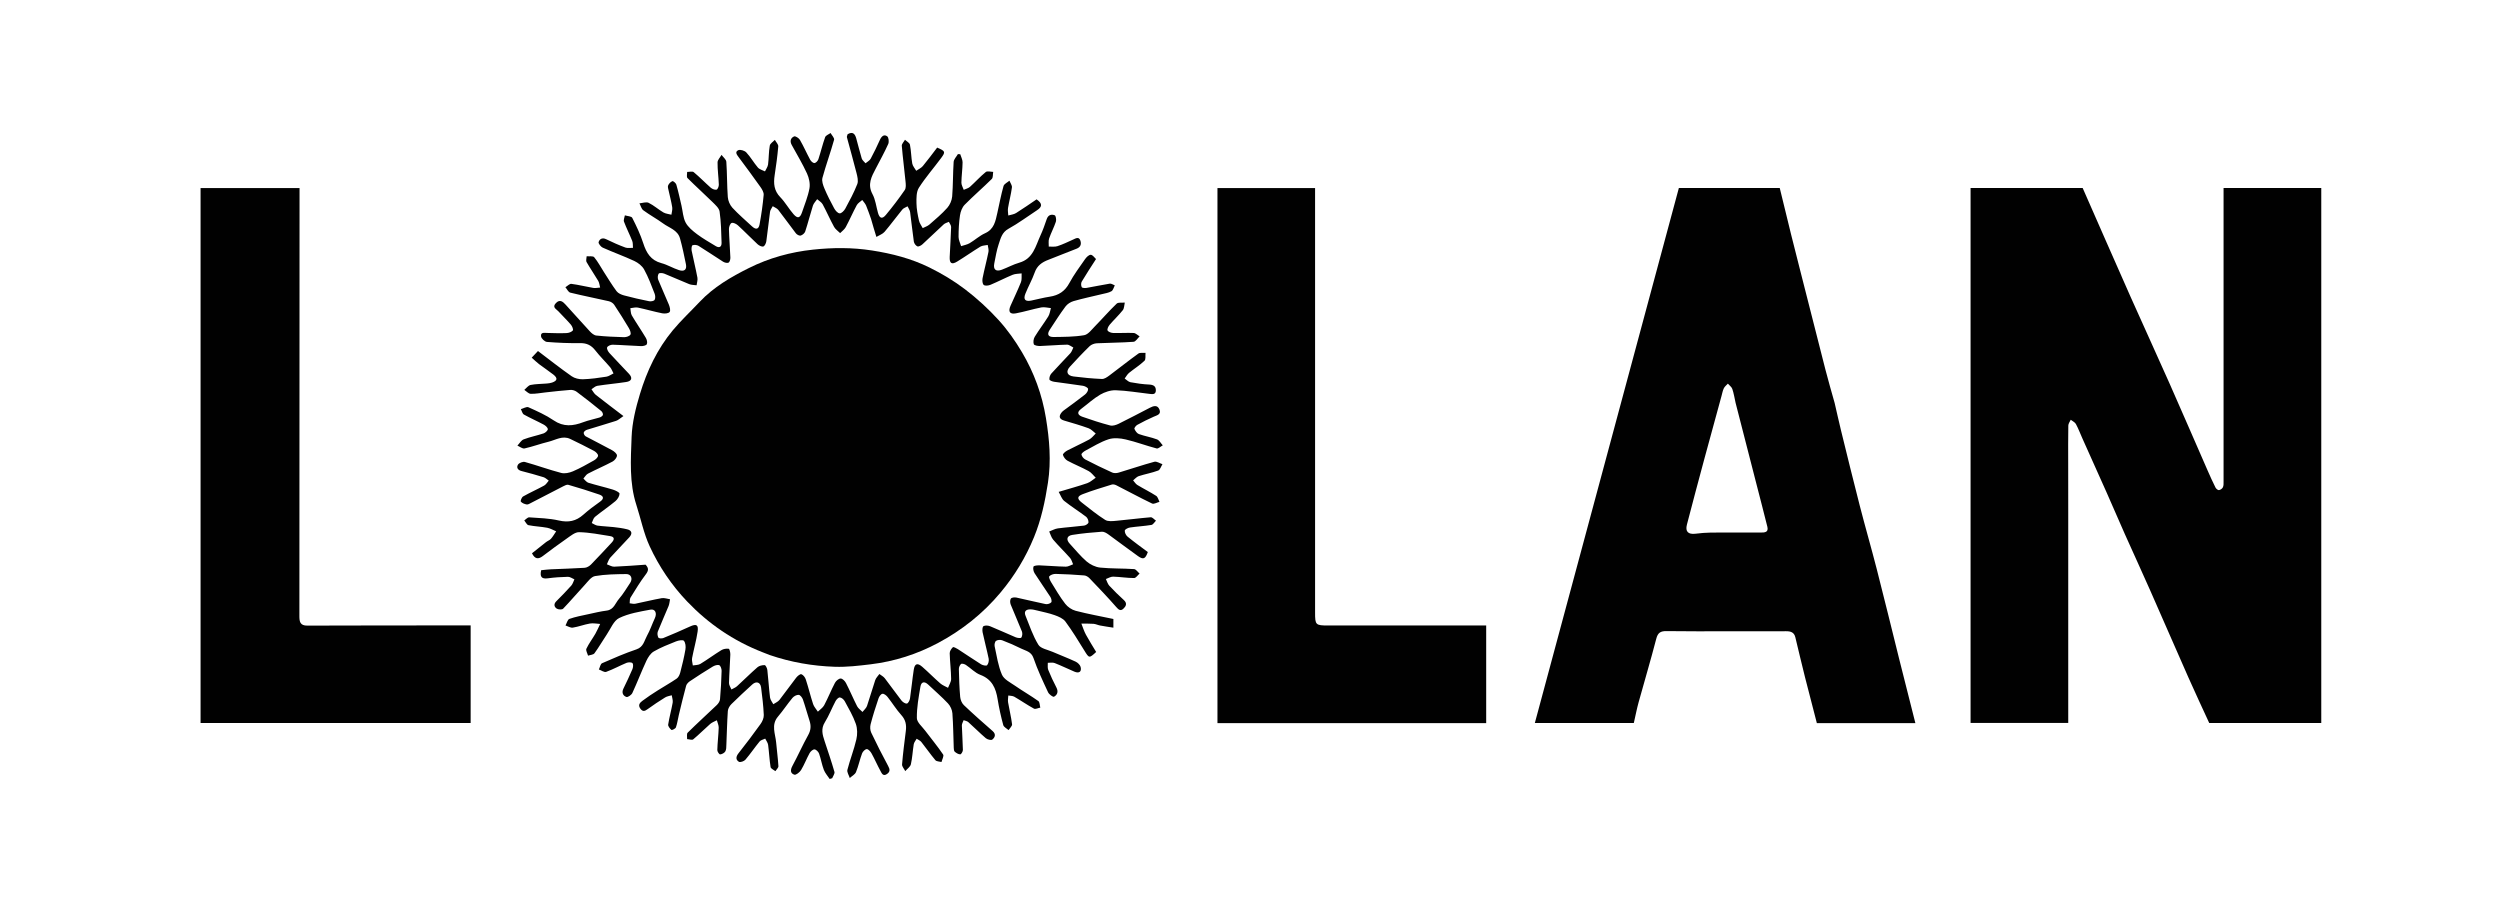 <svg xmlns="http://www.w3.org/2000/svg" viewBox="0 0 610 220">
	<style type="text/css">
		.st1{fill:#010101;}
	</style>
	<g>
		<path class="st1" d="M504.65,124.99c0,17.22,0,34.27,0,51.41c-7.84,0-15.8,0-23.83,0c0-43.45,0-86.98,0-130.53
			c9.09,0,18.19,0,27.35,0c3.88,8.81,7.74,17.67,11.67,26.51c3.16,7.1,6.41,14.15,9.56,21.26c3.11,7.02,6.15,14.07,9.23,21.1
			c0.62,1.42,1.26,2.84,1.95,4.22c0.15,0.29,0.58,0.66,0.84,0.63c0.36-0.05,0.82-0.37,0.97-0.7c0.2-0.43,0.16-0.97,0.16-1.47
			c0.01-23.06,0-46.11,0-69.17c0-0.77,0-1.55,0-2.38c7.88,0,15.85,0,23.84,0c0,43.49,0,86.97,0,130.54c-9.02,0-18.11,0-27.34,0
			c-1.65-3.6-3.39-7.29-5.04-11.02c-3.14-7.09-6.22-14.22-9.36-21.32c-2.02-4.58-4.12-9.12-6.16-13.69
			c-1.52-3.42-2.99-6.87-4.51-10.29c-1.95-4.39-3.93-8.77-5.89-13.15c-0.52-1.16-0.97-2.37-1.57-3.48c-0.24-0.44-0.83-0.7-1.26-1.04
			c-0.21,0.47-0.59,0.93-0.59,1.41c-0.06,3.05-0.03,6.11-0.03,9.17C504.65,116.94,504.65,120.88,504.65,124.99z"/>
		<path class="st1" d="M447.65,98.32c0.55,2.33,1.02,4.53,1.56,6.72c1.5,6.1,2.99,12.21,4.56,18.3c1.33,5.18,2.82,10.31,4.15,15.49
			c1.88,7.32,3.66,14.67,5.49,22c1.31,5.23,2.64,10.46,3.94,15.61c-7.92,0-15.86,0-24.04,0c-0.94-3.65-1.93-7.4-2.88-11.17
			c-0.82-3.25-1.58-6.52-2.37-9.78c-0.29-1.2-1.12-1.48-2.26-1.47c-4.67,0.03-9.34,0.01-14,0.01c-5.06,0-10.12,0.04-15.17-0.04
			c-1.47-0.02-2.13,0.4-2.51,1.9c-1.34,5.18-2.88,10.31-4.3,15.47c-0.45,1.64-0.77,3.31-1.17,5.06c-8.09,0-16.18,0-24.15,0
			c11.69-43.41,23.41-86.94,35.14-130.54c8.11,0,16.26,0,24.62,0c0.91,3.72,1.83,7.53,2.77,11.34c0.69,2.77,1.4,5.54,2.1,8.31
			c2.09,8.23,4.17,16.46,6.28,24.68C446.1,92.89,446.87,95.54,447.65,98.32z M423.48,98.28c-0.25-1.13-0.43-2.29-0.8-3.38
			c-0.17-0.5-0.71-0.86-1.08-1.29c-0.34,0.38-0.78,0.7-0.99,1.14c-0.28,0.59-0.39,1.26-0.57,1.9c-1.39,5.07-2.78,10.14-4.15,15.21
			c-1.45,5.37-2.88,10.75-4.28,16.13c-0.45,1.72,0.3,2.45,2.08,2.24c1.25-0.15,2.52-0.27,3.78-0.28c4.05-0.03,8.1,0,12.15-0.01
			c0.91,0,1.95-0.01,1.62-1.39c-0.85-3.45-1.76-6.88-2.64-10.33C426.92,111.67,425.25,105.1,423.48,98.28z"/>
		<path class="st1" d="M206.82,32.75c1.3-0.76,1.81-0.02,2.1,1c0.47,1.63,0.84,3.29,1.34,4.91c0.14,0.45,0.61,0.79,0.93,1.18
			c0.43-0.37,1.01-0.65,1.26-1.12c0.82-1.5,1.55-3.06,2.26-4.62c0.38-0.83,0.99-1.41,1.77-0.84c0.36,0.27,0.48,1.35,0.25,1.87
			c-0.92,2.05-2.02,4.03-3.06,6.03c-1.03,1.96-2.06,3.83-0.79,6.19c0.74,1.37,0.91,3.05,1.35,4.59c0.38,1.35,1.02,1.58,1.92,0.5
			c1.63-1.95,3.17-3.98,4.61-6.07c0.35-0.51,0.26-1.4,0.19-2.09c-0.28-2.9-0.67-5.79-0.91-8.7c-0.04-0.47,0.51-0.99,0.78-1.48
			c0.42,0.4,1.12,0.75,1.21,1.22c0.3,1.5,0.29,3.06,0.56,4.57c0.11,0.63,0.63,1.19,0.97,1.78c0.54-0.38,1.2-0.66,1.61-1.15
			c1.23-1.48,2.36-3.03,3.5-4.51c1.99,0.87,2.09,1.02,0.99,2.52c-1.8,2.44-3.82,4.73-5.45,7.28c-0.63,0.99-0.61,2.5-0.59,3.78
			c0.02,1.41,0.3,2.84,0.61,4.23c0.14,0.65,0.6,1.23,0.91,1.84c0.55-0.28,1.18-0.47,1.64-0.87c1.5-1.31,3.04-2.6,4.36-4.08
			c0.64-0.72,1.11-1.81,1.19-2.77c0.23-2.8,0.17-5.63,0.36-8.44c0.05-0.65,0.68-1.27,1.04-1.9c0.19,0.01,0.38,0.02,0.57,0.03
			c0.2,0.66,0.57,1.32,0.57,1.98c-0.02,1.65-0.26,3.3-0.29,4.95c-0.01,0.58,0.37,1.17,0.57,1.76c0.51-0.24,1.12-0.37,1.52-0.73
			c1.31-1.18,2.49-2.5,3.86-3.62c0.37-0.3,1.19-0.04,1.81-0.03c-0.11,0.59,0,1.4-0.36,1.74c-2.16,2.14-4.47,4.12-6.6,6.28
			c-0.62,0.63-1,1.67-1.14,2.57c-0.26,1.74-0.35,3.52-0.35,5.28c0,0.75,0.4,1.5,0.62,2.25c0.7-0.23,1.46-0.36,2.08-0.72
			c1.29-0.76,2.42-1.83,3.77-2.43c2.23-1,2.54-2.97,2.99-4.95c0.49-2.19,0.9-4.4,1.51-6.56c0.15-0.53,0.94-0.88,1.44-1.31
			c0.22,0.55,0.68,1.14,0.61,1.65c-0.22,1.68-0.67,3.33-0.95,5.01c-0.1,0.59,0.03,1.22,0.06,1.83c0.64-0.19,1.37-0.26,1.91-0.6
			c1.72-1.07,3.38-2.25,5-3.34c1.5,1.04,1.36,1.85,0.1,2.66c-2.32,1.51-4.54,3.19-6.96,4.52c-1.61,0.88-1.91,2.36-2.39,3.77
			c-0.51,1.5-0.75,3.1-1.07,4.66c-0.31,1.51,0.38,2.11,1.84,1.56c1.44-0.54,2.81-1.3,4.28-1.72c3.38-0.97,3.94-4.04,5.14-6.63
			c0.6-1.29,1.07-2.64,1.53-3.99c0.35-1.03,1.13-1.26,1.96-0.94c0.27,0.11,0.43,1.1,0.28,1.56c-0.46,1.39-1.17,2.7-1.65,4.09
			c-0.21,0.6-0.07,1.32-0.09,1.99c0.71-0.03,1.48,0.11,2.13-0.11c1.3-0.43,2.55-1.03,3.8-1.6c0.68-0.31,1.42-0.79,1.78,0.24
			c0.29,0.84,0.09,1.6-0.94,1.99c-2.3,0.86-4.56,1.83-6.86,2.7c-1.56,0.59-2.76,1.42-3.35,3.12c-0.62,1.76-1.56,3.39-2.25,5.12
			c-0.58,1.44-0.07,2.01,1.41,1.71c1.51-0.31,3-0.72,4.53-0.95c2.16-0.33,3.7-1.32,4.77-3.32c1.1-2.04,2.5-3.92,3.83-5.83
			c0.33-0.48,0.94-1.09,1.4-1.07c0.48,0.02,0.93,0.73,1.28,1.04c-1.27,1.98-2.43,3.72-3.49,5.52c-0.2,0.34-0.18,0.98,0.01,1.34
			c0.11,0.21,0.78,0.24,1.17,0.18c1.89-0.32,3.77-0.74,5.67-1.04c0.38-0.06,0.81,0.27,1.22,0.42c-0.27,0.5-0.41,1.21-0.83,1.44
			c-0.7,0.4-1.56,0.51-2.36,0.71c-2.29,0.56-4.61,1.04-6.87,1.69c-0.73,0.21-1.52,0.71-1.97,1.32c-1.36,1.82-2.57,3.74-3.82,5.64
			c-0.75,1.13-0.44,1.81,0.93,1.8c2.49-0.04,5-0.02,7.44-0.44c0.99-0.17,1.85-1.38,2.67-2.21c1.78-1.81,3.44-3.74,5.27-5.49
			c0.39-0.37,1.31-0.19,1.98-0.26c-0.15,0.62-0.12,1.39-0.48,1.85c-0.99,1.25-2.18,2.35-3.22,3.57c-0.31,0.37-0.65,1.07-0.5,1.38
			c0.18,0.35,0.88,0.6,1.37,0.62c1.66,0.05,3.34-0.08,5,0c0.49,0.02,0.96,0.54,1.45,0.83c-0.49,0.46-0.96,1.29-1.49,1.32
			c-2.97,0.22-5.97,0.21-8.95,0.36c-0.61,0.03-1.33,0.3-1.76,0.71c-1.66,1.61-3.24,3.3-4.8,5c-1.08,1.17-0.71,2.19,0.89,2.39
			c2.29,0.29,4.6,0.51,6.91,0.61c0.58,0.03,1.24-0.43,1.76-0.81c2.39-1.78,4.72-3.65,7.14-5.39c0.41-0.29,1.15-0.12,1.74-0.17
			c-0.07,0.66,0.11,1.58-0.26,1.93c-1.15,1.1-2.53,1.95-3.77,2.96c-0.43,0.36-0.71,0.91-1.06,1.37c0.47,0.31,0.9,0.8,1.4,0.9
			c1.51,0.28,3.04,0.5,4.58,0.57c1.02,0.05,1.63,0.39,1.63,1.4c0,1.12-0.87,0.95-1.58,0.87c-2.73-0.3-5.46-0.79-8.2-0.88
			c-1.27-0.04-2.69,0.43-3.81,1.08c-1.66,0.97-3.09,2.31-4.64,3.47c-1.14,0.84-0.79,1.53,0.28,1.91c2.24,0.79,4.5,1.53,6.8,2.13
			c0.6,0.16,1.42-0.1,2.03-0.39c2.57-1.26,5.1-2.61,7.64-3.92c0.89-0.46,1.88-0.78,2.36,0.43c0.47,1.2-0.6,1.39-1.41,1.75
			c-1.36,0.6-2.71,1.27-4.01,1.99c-0.33,0.18-0.77,0.77-0.69,0.97c0.22,0.5,0.62,1.1,1.09,1.27c1.44,0.52,2.99,0.76,4.42,1.3
			c0.57,0.22,0.94,0.95,1.41,1.45c-0.51,0.27-1.1,0.87-1.5,0.76c-2.54-0.66-5.01-1.61-7.57-2.2c-1.33-0.31-2.89-0.45-4.15-0.04
			c-1.98,0.64-3.79,1.79-5.65,2.77c-0.4,0.21-1.01,0.69-0.97,0.95c0.07,0.45,0.5,0.99,0.93,1.21c2.16,1.12,4.36,2.19,6.58,3.19
			c0.45,0.2,1.1,0.16,1.59,0.01c2.9-0.86,5.76-1.85,8.68-2.64c0.56-0.15,1.31,0.37,1.98,0.59c-0.34,0.54-0.57,1.38-1.04,1.55
			c-1.54,0.58-3.19,0.86-4.76,1.37c-0.51,0.17-0.91,0.68-1.36,1.03c0.34,0.38,0.62,0.87,1.03,1.12c1.51,0.92,3.11,1.7,4.6,2.66
			c0.41,0.27,0.54,0.96,0.8,1.46c-0.61,0.16-1.37,0.62-1.8,0.41c-2.95-1.41-5.82-2.98-8.74-4.46c-0.32-0.16-0.77-0.27-1.09-0.17
			c-2.37,0.74-4.75,1.45-7.06,2.33c-1.43,0.55-1.46,1.13-0.25,2.07c1.87,1.46,3.71,2.97,5.71,4.23c0.69,0.43,1.82,0.29,2.72,0.21
			c2.8-0.25,5.58-0.63,8.38-0.86c0.4-0.03,0.85,0.54,1.28,0.83c-0.37,0.36-0.7,0.97-1.11,1.04c-1.73,0.29-3.5,0.37-5.24,0.63
			c-0.47,0.07-1.23,0.45-1.26,0.75c-0.05,0.47,0.28,1.15,0.67,1.47c1.62,1.33,3.32,2.55,4.95,3.77c-0.59,1.68-1.09,1.91-2.38,1
			c-2.44-1.72-4.8-3.55-7.22-5.29c-0.47-0.34-1.09-0.71-1.61-0.67c-2.42,0.17-4.84,0.4-7.23,0.78c-1.34,0.21-1.53,1.15-0.61,2.14
			c1.36,1.46,2.61,3.04,4.11,4.33c0.89,0.76,2.15,1.38,3.31,1.5c2.74,0.28,5.52,0.18,8.28,0.37c0.47,0.03,0.89,0.71,1.34,1.09
			c-0.44,0.38-0.89,1.09-1.33,1.09c-1.71,0-3.41-0.29-5.12-0.34c-0.58-0.02-1.18,0.38-1.77,0.58c0.27,0.55,0.43,1.2,0.83,1.63
			c1.13,1.22,2.33,2.39,3.56,3.51c0.9,0.82,0.48,1.55-0.14,2.12c-0.65,0.6-1.13,0.27-1.72-0.42c-2.11-2.42-4.34-4.74-6.56-7.06
			c-0.32-0.33-0.83-0.63-1.28-0.66c-2.31-0.18-4.63-0.32-6.95-0.37c-0.53-0.01-1.23,0.22-1.55,0.59c-0.18,0.2,0.18,1,0.45,1.43
			c1.1,1.78,2.15,3.61,3.43,5.26c0.6,0.78,1.6,1.47,2.55,1.72c3.02,0.79,6.11,1.34,9.21,2c0,0.66,0,1.24,0,2.12
			c-1.14-0.18-2.2-0.33-3.25-0.53c-0.54-0.1-1.06-0.37-1.6-0.41c-0.98-0.08-1.97-0.04-2.96-0.05c0.36,0.9,0.65,1.85,1.11,2.7
			c0.78,1.44,1.67,2.83,2.5,4.22c-1.71,1.58-1.73,1.54-2.88-0.34c-1.48-2.41-2.96-4.82-4.63-7.09c-0.56-0.75-1.66-1.21-2.6-1.55
			c-1.39-0.5-2.85-0.78-4.29-1.14c-0.53-0.13-1.08-0.27-1.62-0.28c-1.03-0.02-1.67,0.44-1.22,1.55c0.97,2.4,1.8,4.91,3.14,7.09
			c0.57,0.93,2.25,1.2,3.45,1.72c1.87,0.81,3.77,1.53,5.62,2.39c0.52,0.24,1.11,0.8,1.24,1.31c0.29,1.17-0.39,1.62-1.52,1.14
			c-1.61-0.69-3.19-1.46-4.82-2.1c-0.49-0.19-1.11-0.05-1.67-0.06c0.02,0.57-0.1,1.21,0.1,1.71c0.59,1.47,1.27,2.92,2,4.32
			c0.52,1,0.24,1.8-0.59,2.25c-0.23,0.13-1.2-0.57-1.44-1.08c-1.28-2.74-2.58-5.49-3.56-8.35c-0.55-1.6-1.84-1.74-2.96-2.3
			c-1.52-0.76-3.08-1.44-4.67-2.04c-0.44-0.17-1.14-0.12-1.51,0.14c-0.29,0.2-0.43,0.91-0.34,1.32c0.51,2.34,0.85,4.77,1.78,6.93
			c0.5,1.15,2.04,1.9,3.2,2.7c1.86,1.29,3.84,2.42,5.68,3.73c0.36,0.26,0.33,1.06,0.48,1.61c-0.53,0.09-1.19,0.44-1.55,0.24
			c-1.64-0.89-3.18-1.97-4.79-2.9c-0.41-0.24-0.98-0.21-1.47-0.3c-0.02,0.56-0.15,1.14-0.05,1.68c0.3,1.79,0.75,3.55,0.97,5.34
			c0.05,0.43-0.55,0.95-0.85,1.42c-0.45-0.4-1.17-0.74-1.3-1.23c-0.56-2.07-1.03-4.17-1.37-6.28c-0.43-2.72-1.37-4.89-4.22-5.97
			c-1.3-0.49-2.34-1.64-3.54-2.43c-0.32-0.21-0.96-0.39-1.16-0.23c-0.32,0.26-0.55,0.83-0.54,1.26c0.05,2.26,0.12,4.53,0.32,6.78
			c0.06,0.7,0.4,1.53,0.89,2c2.28,2.17,4.65,4.26,7.02,6.33c0.9,0.79,0.58,1.56-0.08,2.09c-0.27,0.22-1.19-0.02-1.57-0.34
			c-1.47-1.25-2.83-2.64-4.28-3.93c-0.29-0.26-0.76-0.32-1.14-0.47c-0.15,0.43-0.44,0.87-0.43,1.3c0.05,1.99,0.22,3.97,0.25,5.96
			c0.01,0.38-0.42,1.09-0.64,1.08c-0.46-0.01-0.97-0.32-1.34-0.64c-0.2-0.17-0.24-0.61-0.25-0.93c-0.11-2.82-0.12-5.64-0.33-8.44
			c-0.06-0.84-0.5-1.81-1.08-2.42c-1.51-1.61-3.2-3.05-4.81-4.58c-0.92-0.87-1.7-0.73-1.91,0.48c-0.43,2.55-0.91,5.12-0.87,7.68
			c0.01,1.03,1.28,2.07,2.03,3.07c1.46,1.94,3.02,3.81,4.38,5.82c0.24,0.35-0.25,1.21-0.4,1.83c-0.51-0.14-1.21-0.12-1.49-0.45
			c-1.21-1.43-2.27-2.99-3.44-4.45c-0.27-0.34-0.75-0.53-1.13-0.78c-0.24,0.44-0.63,0.87-0.71,1.34c-0.27,1.62-0.33,3.29-0.7,4.89
			c-0.15,0.63-0.9,1.12-1.37,1.67c-0.27-0.55-0.82-1.12-0.78-1.64c0.22-2.74,0.58-5.47,0.92-8.19c0.18-1.44-0.04-2.67-1.09-3.83
			c-1.24-1.37-2.22-2.99-3.37-4.44c-0.3-0.38-0.89-0.84-1.26-0.77c-0.38,0.07-0.8,0.68-0.95,1.14c-0.7,2.07-1.37,4.16-1.92,6.28
			c-0.17,0.64-0.13,1.48,0.15,2.07c1.3,2.73,2.67,5.43,4.11,8.1c0.45,0.82,0.55,1.41-0.26,1.98c-0.98,0.68-1.3-0.19-1.61-0.76
			c-0.76-1.39-1.39-2.86-2.16-4.25c-0.25-0.45-0.77-1.06-1.16-1.06c-0.4,0-0.99,0.59-1.16,1.05c-0.56,1.49-0.87,3.08-1.48,4.55
			c-0.24,0.59-1,0.97-1.52,1.45c-0.21-0.67-0.72-1.41-0.58-1.99c0.64-2.5,1.61-4.92,2.19-7.44c0.28-1.2,0.27-2.63-0.13-3.78
			c-0.67-1.92-1.73-3.72-2.71-5.53c-0.23-0.42-0.75-0.87-1.19-0.92c-0.31-0.04-0.83,0.49-1.04,0.88c-0.91,1.71-1.6,3.54-2.62,5.18
			c-1.01,1.61-0.57,3.06-0.06,4.6c0.82,2.5,1.68,4.98,2.4,7.5c0.12,0.43-0.35,1.03-0.55,1.55c-0.2,0.06-0.41,0.13-0.61,0.19
			c-0.49-0.74-1.12-1.43-1.43-2.24c-0.49-1.28-0.7-2.66-1.16-3.95c-0.16-0.44-0.7-1-1.11-1.03c-0.38-0.03-0.96,0.48-1.19,0.89
			c-0.75,1.35-1.29,2.82-2.09,4.14c-0.33,0.55-1.24,1.27-1.64,1.14c-1.03-0.33-0.99-1.18-0.47-2.15c1.34-2.49,2.49-5.08,3.86-7.55
			c0.65-1.18,0.71-2.25,0.31-3.47c-0.56-1.72-1.02-3.47-1.61-5.17c-0.16-0.46-0.64-1.1-1.02-1.14c-0.49-0.04-1.17,0.32-1.51,0.72
			c-1.24,1.48-2.3,3.11-3.55,4.58c-1.74,2.04-0.63,4.22-0.45,6.35c0.16,1.92,0.44,3.83,0.55,5.75c0.02,0.39-0.48,0.81-0.74,1.22
			c-0.41-0.33-1.11-0.61-1.17-1c-0.29-1.79-0.36-3.61-0.6-5.41c-0.07-0.53-0.46-1.02-0.71-1.53c-0.47,0.23-1.08,0.34-1.38,0.71
			c-1.19,1.45-2.24,3.02-3.46,4.44c-0.32,0.37-1.25,0.7-1.57,0.51c-0.82-0.5-0.76-1.25-0.12-2.07c1.85-2.34,3.65-4.72,5.38-7.14
			c0.45-0.62,0.83-1.48,0.8-2.22c-0.1-2.25-0.37-4.5-0.66-6.73c-0.17-1.28-1.18-1.59-2.15-0.71c-1.71,1.57-3.43,3.14-5.08,4.78
			c-0.43,0.43-0.84,1.1-0.88,1.68c-0.19,2.76-0.24,5.52-0.36,8.28c-0.02,0.55,0,1.17-0.27,1.61c-0.23,0.37-0.81,0.68-1.26,0.71
			c-0.21,0.01-0.69-0.68-0.68-1.05c0.05-1.82,0.28-3.63,0.34-5.45c0.02-0.6-0.29-1.22-0.45-1.83c-0.54,0.29-1.16,0.5-1.61,0.89
			c-1.41,1.23-2.72,2.58-4.16,3.77c-0.29,0.24-0.98-0.03-1.49-0.06c0.03-0.54-0.15-1.29,0.14-1.57c2.32-2.3,4.75-4.49,7.11-6.75
			c0.37-0.36,0.74-0.91,0.78-1.39c0.2-2.31,0.33-4.63,0.39-6.95c0.01-0.48-0.26-1.27-0.59-1.38c-0.44-0.16-1.14,0.08-1.6,0.36
			c-1.88,1.14-3.73,2.33-5.56,3.56c-0.38,0.26-0.79,0.68-0.91,1.11c-0.65,2.37-1.21,4.77-1.79,7.16c-0.24,0.99-0.36,2.03-0.7,2.98
			c-0.11,0.32-0.97,0.74-1.09,0.63c-0.38-0.32-0.86-0.91-0.8-1.31c0.28-1.79,0.78-3.55,1.1-5.34c0.1-0.57-0.14-1.2-0.23-1.81
			c-0.54,0.17-1.15,0.24-1.61,0.53c-1.45,0.9-2.88,1.84-4.26,2.85c-0.7,0.51-1.19,0.7-1.79-0.12c-0.67-0.93-0.05-1.48,0.54-1.93
			c1.19-0.9,2.44-1.71,3.7-2.51c1.53-0.98,3.13-1.85,4.62-2.88c0.44-0.3,0.74-0.95,0.88-1.5c0.48-1.85,0.94-3.72,1.26-5.61
			c0.12-0.69,0.03-1.63-0.37-2.11c-0.24-0.3-1.33-0.1-1.93,0.14c-1.84,0.73-3.7,1.46-5.41,2.45c-0.79,0.45-1.4,1.41-1.81,2.27
			c-1.21,2.6-2.23,5.28-3.43,7.87c-0.22,0.47-1.09,1.08-1.44,0.97c-0.85-0.28-1.21-1.07-0.75-2.02c0.76-1.58,1.53-3.16,2.21-4.78
			c0.18-0.43,0.25-1.18,0.01-1.45c-0.24-0.26-1.02-0.25-1.44-0.08c-1.67,0.69-3.27,1.58-4.97,2.2c-0.47,0.17-1.19-0.37-1.79-0.58
			c0.26-0.53,0.38-1.35,0.79-1.53c2.77-1.22,5.55-2.42,8.41-3.39c1.69-0.58,1.87-2.09,2.53-3.28c0.77-1.38,1.27-2.9,1.94-4.34
			c0.55-1.19,0.09-2.28-1.09-2.06c-2.59,0.48-5.3,0.92-7.63,2.05c-1.34,0.65-2.07,2.61-3.02,4.01c-1.02,1.51-1.92,3.11-3,4.58
			c-0.28,0.38-1.03,0.4-1.57,0.59c-0.15-0.57-0.6-1.29-0.4-1.7c0.6-1.27,1.48-2.42,2.19-3.65c0.44-0.77,0.78-1.59,1.17-2.39
			c-0.84-0.05-1.7-0.24-2.51-0.1c-1.41,0.24-2.76,0.78-4.17,1c-0.55,0.09-1.19-0.34-1.78-0.53c0.31-0.56,0.5-1.44,0.95-1.6
			c1.49-0.53,3.07-0.81,4.62-1.15c1.49-0.33,2.99-0.69,4.5-0.88c1.74-0.23,2.09-1.84,2.98-2.86c1.04-1.18,1.83-2.58,2.72-3.89
			c0.69-1.02,0.24-2.18-0.96-2.16c-2.54,0.03-5.11,0.06-7.6,0.49c-0.96,0.17-1.79,1.38-2.57,2.22c-1.76,1.89-3.43,3.88-5.22,5.74
			c-0.26,0.27-1.18,0.23-1.56-0.02c-0.65-0.44-0.78-1.13-0.09-1.81c1.25-1.24,2.48-2.51,3.65-3.82c0.36-0.41,0.51-1,0.75-1.51
			c-0.52-0.22-1.05-0.63-1.57-0.62c-1.65,0.03-3.31,0.15-4.95,0.37c-1.51,0.2-1.94-0.4-1.59-1.98c0.74-0.07,1.54-0.18,2.34-0.22
			c2.76-0.13,5.53-0.19,8.28-0.37c0.54-0.04,1.15-0.41,1.55-0.81c1.71-1.74,3.35-3.54,5.02-5.32c0.7-0.75,0.81-1.42-0.4-1.61
			c-2.5-0.4-5.01-0.89-7.52-0.95c-1-0.03-2.08,0.9-3.01,1.54c-2,1.38-3.94,2.84-5.88,4.3c-1.05,0.79-1.89,0.78-2.62-0.69
			c1.11-0.88,2.25-1.81,3.41-2.71c0.39-0.31,0.91-0.48,1.23-0.84c0.48-0.55,0.85-1.2,1.26-1.81c-0.73-0.3-1.44-0.73-2.19-0.87
			c-1.51-0.28-3.07-0.33-4.57-0.63c-0.4-0.08-0.68-0.75-1.02-1.16c0.4-0.26,0.82-0.78,1.21-0.75c2.42,0.17,4.88,0.23,7.23,0.77
			c2.34,0.54,4.2,0.16,5.97-1.42c1.28-1.14,2.65-2.17,4.05-3.15c1.07-0.75,0.92-1.39-0.15-1.76c-2.5-0.87-5.03-1.64-7.57-2.38
			c-0.35-0.1-0.85,0.17-1.23,0.36c-2.62,1.34-5.23,2.7-7.84,4.05c-0.34,0.18-0.75,0.44-1.07,0.39c-0.52-0.09-1.13-0.32-1.44-0.7
			c-0.14-0.17,0.22-1.07,0.56-1.26c1.68-0.95,3.45-1.73,5.14-2.66c0.45-0.25,0.75-0.79,1.11-1.2c-0.42-0.28-0.8-0.69-1.26-0.83
			c-1.78-0.55-3.58-1.05-5.39-1.51c-0.94-0.23-1.28-0.88-0.85-1.57c0.27-0.42,1.2-0.78,1.69-0.64c2.97,0.83,5.87,1.89,8.84,2.67
			c0.87,0.23,2-0.02,2.87-0.39c1.78-0.76,3.47-1.73,5.16-2.68c0.43-0.24,0.97-0.76,0.97-1.15c0-0.39-0.55-0.92-0.98-1.15
			c-1.91-1.02-3.85-1.98-5.81-2.92c-1.88-0.9-3.55,0.26-5.28,0.68c-1.97,0.48-3.89,1.2-5.87,1.64c-0.51,0.11-1.16-0.44-1.74-0.69
			c0.51-0.53,0.92-1.3,1.54-1.53c1.58-0.6,3.27-0.92,4.87-1.46c0.43-0.15,1.04-0.72,1.01-1.04c-0.04-0.41-0.59-0.88-1.03-1.11
			c-1.58-0.85-3.23-1.56-4.8-2.44c-0.38-0.21-0.5-0.87-0.75-1.32c0.62-0.17,1.39-0.66,1.85-0.46c2.11,0.95,4.26,1.9,6.16,3.2
			c2.42,1.65,4.73,1.39,7.23,0.44c1.27-0.48,2.63-0.73,3.94-1.13c0.33-0.1,0.76-0.36,0.84-0.63c0.08-0.26-0.15-0.75-0.39-0.95
			c-1.97-1.6-3.97-3.18-6-4.7c-0.41-0.31-1.04-0.5-1.56-0.46c-2.03,0.14-4.05,0.4-6.07,0.61c-1.21,0.13-2.41,0.38-3.61,0.34
			c-0.52-0.02-1.03-0.62-1.54-0.96c0.5-0.42,0.96-1.08,1.52-1.2c1.28-0.26,2.62-0.23,3.94-0.35c0.44-0.04,0.89-0.09,1.3-0.23
			c1.31-0.45,1.43-1.08,0.33-1.95c-1.13-0.89-2.34-1.67-3.48-2.54c-0.6-0.46-1.15-1-1.81-1.59c0.55-0.58,0.99-1.05,1.53-1.62
			c2.77,2.09,5.44,4.21,8.23,6.16c0.73,0.51,1.82,0.76,2.73,0.73c1.92-0.06,3.84-0.33,5.74-0.63c0.6-0.09,1.15-0.53,1.73-0.8
			c-0.27-0.5-0.46-1.07-0.81-1.49c-1.18-1.39-2.5-2.67-3.62-4.11c-0.97-1.25-2.07-1.81-3.69-1.79c-2.7,0.04-5.42-0.07-8.11-0.29
			c-0.54-0.04-1.38-0.82-1.45-1.35c-0.15-1.09,0.83-0.85,1.55-0.84c1.56,0.04,3.11,0.1,4.67,0.03c0.54-0.02,1.22-0.26,1.54-0.64
			c0.17-0.2-0.16-1.04-0.47-1.4c-0.97-1.14-2.06-2.17-3.07-3.28c-0.5-0.55-1.58-0.96-0.6-1.99c0.99-1.05,1.74-0.31,2.37,0.37
			c2,2.15,3.91,4.37,5.91,6.51c0.42,0.46,1.02,0.97,1.59,1.03c2.25,0.24,4.52,0.34,6.78,0.4c0.53,0.01,1.32-0.24,1.54-0.63
			c0.2-0.35-0.11-1.12-0.38-1.58c-1.15-1.93-2.34-3.84-3.59-5.71c-0.27-0.4-0.81-0.74-1.29-0.85c-3.13-0.72-6.3-1.33-9.42-2.1
			c-0.48-0.12-0.8-0.87-1.19-1.32c0.49-0.29,1.01-0.87,1.46-0.82c1.8,0.23,3.56,0.69,5.35,0.99c0.54,0.09,1.11-0.06,1.67-0.09
			c-0.15-0.54-0.19-1.14-0.46-1.61c-0.92-1.56-1.96-3.04-2.85-4.61c-0.2-0.36,0-0.94,0.02-1.42c0.63,0.07,1.55-0.11,1.84,0.24
			c0.91,1.1,1.58,2.39,2.36,3.6c1.02,1.58,1.98,3.19,3.1,4.69c0.39,0.52,1.16,0.85,1.83,1.03c2.02,0.54,4.07,1.01,6.13,1.42
			c0.42,0.08,1.15-0.05,1.32-0.33c0.23-0.38,0.18-1.05,0.01-1.5c-0.78-2-1.53-4.04-2.56-5.91c-0.48-0.88-1.46-1.64-2.39-2.08
			c-2.53-1.18-5.17-2.12-7.72-3.26c-0.47-0.21-1.11-1.03-1-1.36c0.24-0.76,0.9-1.16,1.85-0.69c1.53,0.75,3.09,1.44,4.69,2.03
			c0.55,0.2,1.22,0.05,1.84,0.07c-0.05-0.56,0.02-1.18-0.18-1.69c-0.63-1.58-1.41-3.1-2.01-4.7c-0.16-0.43,0.14-1.02,0.22-1.54
			c0.62,0.2,1.6,0.21,1.8,0.62c1.02,2,1.99,4.05,2.68,6.18c0.76,2.36,1.83,4.17,4.42,4.86c1.48,0.39,2.84,1.24,4.31,1.71
			c1.33,0.43,1.95-0.16,1.68-1.46c-0.43-2.1-0.86-4.21-1.44-6.28c-0.57-2.05-2.64-2.56-4.12-3.65c-1.56-1.14-3.27-2.06-4.83-3.21
			c-0.48-0.35-0.64-1.12-0.95-1.7c0.76-0.06,1.66-0.41,2.25-0.12c1.27,0.62,2.36,1.62,3.59,2.34c0.57,0.33,1.3,0.38,1.96,0.56
			c0.08-0.6,0.29-1.23,0.2-1.81c-0.21-1.36-0.58-2.69-0.87-4.04c-0.09-0.43-0.28-0.94-0.13-1.29c0.18-0.44,0.62-0.89,1.05-1.05
			c0.19-0.07,0.85,0.48,0.95,0.84c0.49,1.69,0.86,3.42,1.26,5.14c0.32,1.38,0.37,2.91,1.01,4.12c0.6,1.13,1.74,2.05,2.8,2.85
			c1.44,1.08,3.03,1.97,4.57,2.91c0.93,0.56,1.43,0.08,1.4-0.83c-0.08-2.54-0.12-5.09-0.48-7.6c-0.12-0.85-1.05-1.65-1.74-2.34
			c-2.01-1.98-4.11-3.85-6.1-5.85c-0.26-0.26-0.07-0.99-0.08-1.49c0.55,0.01,1.28-0.22,1.61,0.06c1.45,1.2,2.75,2.56,4.16,3.8
			c0.36,0.31,0.98,0.56,1.4,0.47c0.27-0.06,0.58-0.79,0.56-1.22c-0.06-1.82-0.33-3.63-0.31-5.45c0.01-0.61,0.63-1.21,0.97-1.82
			c0.41,0.56,1.13,1.11,1.17,1.7c0.2,2.86,0.15,5.75,0.36,8.61c0.07,0.89,0.51,1.92,1.11,2.58c1.49,1.61,3.17,3.05,4.78,4.54
			c0.95,0.88,1.63,0.76,1.86-0.47c0.44-2.38,0.78-4.78,1-7.19c0.06-0.62-0.39-1.37-0.79-1.94c-1.72-2.43-3.49-4.82-5.27-7.21
			c-0.44-0.6-1.06-1.32-0.15-1.76c0.48-0.23,1.57,0.1,1.98,0.55c1.05,1.12,1.81,2.5,2.81,3.67c0.4,0.47,1.15,0.65,1.74,0.95
			c0.26-0.56,0.67-1.1,0.75-1.68c0.2-1.52,0.15-3.09,0.42-4.6c0.09-0.53,0.81-0.95,1.24-1.41c0.29,0.54,0.87,1.1,0.83,1.6
			c-0.2,2.35-0.52,4.7-0.88,7.03c-0.31,2.01-0.16,3.78,1.38,5.36c1.21,1.25,2.08,2.84,3.23,4.15c0.99,1.13,1.59,0.95,2.07-0.47
			c0.65-1.94,1.45-3.85,1.81-5.84c0.21-1.15-0.1-2.54-0.6-3.63c-1.1-2.39-2.47-4.66-3.73-6.97c-0.5-0.91-0.26-1.72,0.6-2.08
			c0.31-0.13,1.16,0.42,1.41,0.86c0.91,1.58,1.64,3.26,2.51,4.86c0.2,0.37,0.72,0.82,1.04,0.79c0.36-0.04,0.82-0.54,0.95-0.94
			c0.59-1.78,1.01-3.61,1.65-5.38c0.16-0.44,0.87-0.68,1.33-1.01c0.3,0.56,0.97,1.21,0.85,1.65c-0.87,3.12-1.99,6.17-2.84,9.29
			c-0.21,0.77,0.15,1.78,0.48,2.58c0.7,1.66,1.52,3.27,2.38,4.85c0.29,0.53,0.85,1.2,1.34,1.23c0.43,0.03,1.08-0.63,1.36-1.13
			c1.06-1.96,2.13-3.94,2.94-6.01c0.3-0.76,0.03-1.83-0.19-2.71c-0.72-2.88-1.55-5.73-2.31-8.6
			C206.57,33.38,206.71,33.09,206.82,32.75z M212.54,53.43c-0.4-1.09-0.75-2.2-1.21-3.27c-0.21-0.5-0.62-0.91-0.94-1.36
			c-0.46,0.41-1.06,0.75-1.34,1.26c-0.95,1.76-1.74,3.6-2.69,5.36c-0.31,0.57-0.9,0.98-1.37,1.46c-0.5-0.51-1.16-0.93-1.48-1.53
			c-0.99-1.8-1.8-3.69-2.78-5.5c-0.28-0.51-0.88-0.84-1.34-1.25c-0.35,0.51-0.84,0.98-1.03,1.55c-0.67,2.1-1.2,4.24-1.89,6.34
			c-0.14,0.42-0.68,0.87-1.12,0.99c-0.32,0.09-0.92-0.24-1.16-0.56c-1.45-1.88-2.82-3.83-4.28-5.7c-0.32-0.41-0.9-0.61-1.36-0.91
			c-0.23,0.46-0.6,0.89-0.66,1.37c-0.34,2.39-0.56,4.8-0.91,7.2c-0.07,0.47-0.39,1.16-0.73,1.26c-0.39,0.11-1.04-0.22-1.4-0.55
			c-1.62-1.5-3.15-3.1-4.78-4.59c-0.4-0.37-1.14-0.74-1.55-0.6c-0.36,0.12-0.67,0.97-0.66,1.48c0.06,2.32,0.26,4.63,0.35,6.95
			c0.02,0.43-0.15,1.09-0.44,1.25c-0.32,0.17-0.97,0-1.34-0.23c-2.01-1.26-3.96-2.62-5.98-3.86c-0.4-0.25-1.06-0.3-1.49-0.14
			c-0.2,0.07-0.28,0.88-0.2,1.31c0.44,2.2,1,4.38,1.41,6.59c0.11,0.59-0.13,1.24-0.2,1.86c-0.6-0.09-1.25-0.06-1.8-0.28
			c-2.05-0.82-4.06-1.75-6.11-2.57c-0.41-0.16-1.19-0.21-1.34,0.01c-0.25,0.36-0.29,1.05-0.12,1.48c0.82,2.04,1.77,4.03,2.6,6.07
			c0.23,0.56,0.46,1.45,0.19,1.8c-0.29,0.37-1.21,0.44-1.79,0.33c-2-0.4-3.96-0.98-5.96-1.4c-0.58-0.12-1.22,0.09-1.84,0.15
			c0.11,0.59,0.08,1.27,0.36,1.76c1.1,1.86,2.33,3.64,3.43,5.49c0.26,0.43,0.42,1.15,0.23,1.54c-0.15,0.31-0.91,0.48-1.4,0.46
			c-2.32-0.08-4.63-0.28-6.95-0.34c-0.46-0.01-1.19,0.3-1.33,0.65c-0.14,0.33,0.22,1.01,0.55,1.37c1.56,1.72,3.2,3.38,4.78,5.08
			c0.93,1,0.68,1.8-0.7,2c-2.34,0.36-4.7,0.56-7.03,0.93c-0.5,0.08-0.95,0.55-1.42,0.84c0.35,0.46,0.62,1.02,1.06,1.37
			c2.11,1.67,4.27,3.28,6.74,5.17c-0.81,0.54-1.26,1-1.8,1.17c-2.36,0.77-4.74,1.43-7.11,2.18c-0.32,0.1-0.73,0.42-0.78,0.69
			c-0.05,0.28,0.22,0.77,0.49,0.91c2.13,1.15,4.3,2.21,6.42,3.38c0.51,0.28,1.19,0.84,1.2,1.28c0.01,0.49-0.55,1.2-1.04,1.47
			c-1.98,1.06-4.05,1.94-6.04,2.97c-0.45,0.23-0.74,0.79-1.11,1.19c0.39,0.35,0.73,0.88,1.18,1.02c2,0.62,4.04,1.08,6.04,1.69
			c0.61,0.19,1.6,0.67,1.6,0.99c-0.02,0.62-0.49,1.39-1.01,1.82c-1.61,1.34-3.36,2.51-4.99,3.84c-0.4,0.33-0.53,0.99-0.78,1.5
			c0.47,0.22,0.91,0.56,1.4,0.63c1.31,0.18,2.64,0.21,3.95,0.36c1.09,0.12,2.19,0.27,3.26,0.53c1.24,0.29,1.33,1.09,0.56,1.95
			c-1.52,1.68-3.13,3.28-4.65,4.97c-0.39,0.44-0.56,1.08-0.83,1.63c0.59,0.2,1.19,0.6,1.77,0.58c2.59-0.1,5.18-0.32,7.67-0.49
			c0.84,0.88,0.71,1.5,0.05,2.37c-1.37,1.8-2.54,3.75-3.73,5.67c-0.22,0.36-0.14,0.92-0.2,1.38c0.46,0.04,0.94,0.2,1.37,0.11
			c2.16-0.43,4.29-0.98,6.46-1.36c0.64-0.11,1.35,0.17,2.02,0.27c-0.11,0.55-0.15,1.13-0.35,1.64c-0.86,2.09-1.8,4.14-2.63,6.24
			c-0.17,0.43-0.08,1.07,0.14,1.48c0.1,0.2,0.83,0.25,1.18,0.11c2.19-0.9,4.37-1.83,6.52-2.82c1.55-0.71,2.12-0.45,1.87,1.23
			c-0.32,2.17-0.94,4.3-1.35,6.47c-0.11,0.57,0.11,1.2,0.18,1.8c0.62-0.12,1.33-0.07,1.84-0.38c1.74-1.06,3.38-2.28,5.12-3.35
			c0.5-0.31,1.22-0.42,1.8-0.34c0.2,0.03,0.41,0.92,0.39,1.41c-0.08,2.32-0.27,4.63-0.32,6.95c-0.01,0.52,0.38,1.05,0.59,1.57
			c0.45-0.26,0.97-0.44,1.35-0.78c1.68-1.53,3.28-3.14,4.99-4.63c0.43-0.38,1.17-0.54,1.77-0.53c0.23,0,0.6,0.74,0.65,1.18
			c0.26,2.24,0.38,4.49,0.66,6.73c0.07,0.57,0.52,1.09,0.8,1.63c0.51-0.34,1.14-0.59,1.5-1.05c1.4-1.78,2.69-3.64,4.08-5.42
			c0.31-0.4,0.98-0.96,1.27-0.85c0.46,0.17,0.92,0.77,1.08,1.29c0.65,1.98,1.13,4.02,1.78,6c0.22,0.67,0.77,1.23,1.16,1.85
			c0.52-0.52,1.21-0.95,1.54-1.57c0.94-1.78,1.69-3.67,2.63-5.46c0.26-0.49,0.91-1.05,1.39-1.06c0.44-0.01,1.05,0.61,1.3,1.1
			c0.96,1.86,1.77,3.81,2.72,5.67c0.28,0.54,0.87,0.93,1.31,1.39c0.37-0.48,0.91-0.92,1.1-1.46c0.72-2.09,1.3-4.22,2.01-6.31
			c0.19-0.55,0.66-0.99,1.01-1.49c0.45,0.34,0.99,0.61,1.32,1.04c1.39,1.79,2.68,3.65,4.07,5.43c0.3,0.38,0.91,0.79,1.32,0.74
			c0.31-0.04,0.69-0.77,0.76-1.23c0.35-2.34,0.56-4.69,0.92-7.03c0.23-1.5,0.9-1.73,2.07-0.71c1.5,1.31,2.9,2.74,4.4,4.05
			c0.54,0.47,1.26,0.73,1.89,1.08c0.27-0.72,0.76-1.44,0.76-2.16c-0.02-2.09-0.3-4.19-0.35-6.28c-0.01-0.5,0.39-1.1,0.78-1.47
			c0.13-0.13,0.84,0.23,1.21,0.47c1.9,1.22,3.76,2.51,5.68,3.71c0.4,0.25,1.27,0.42,1.45,0.22c0.33-0.37,0.49-1.09,0.39-1.6
			c-0.44-2.16-1.03-4.28-1.48-6.43c-0.1-0.49-0.07-1.33,0.21-1.5c0.41-0.24,1.16-0.18,1.65,0.03c2.1,0.85,4.14,1.82,6.23,2.69
			c0.42,0.17,1.22,0.26,1.36,0.06c0.25-0.37,0.31-1.05,0.14-1.49c-0.87-2.21-1.86-4.37-2.74-6.58c-0.17-0.43-0.19-1.12,0.05-1.44
			c0.2-0.28,0.92-0.34,1.35-0.25c2.38,0.5,4.73,1.11,7.11,1.59c0.44,0.09,1.11-0.11,1.39-0.43c0.19-0.22,0.02-0.96-0.22-1.32
			c-1.25-1.94-2.6-3.82-3.84-5.77c-0.28-0.44-0.43-1.15-0.28-1.61c0.09-0.25,0.95-0.34,1.46-0.32c2.15,0.08,4.3,0.28,6.45,0.32
			c0.58,0.01,1.17-0.38,1.76-0.58c-0.23-0.51-0.37-1.11-0.72-1.52c-1.35-1.53-2.82-2.95-4.15-4.5c-0.46-0.54-0.65-1.31-0.96-1.98
			c0.7-0.26,1.38-0.66,2.1-0.76c2.13-0.28,4.28-0.41,6.4-0.68c0.41-0.05,1.05-0.46,1.08-0.77c0.05-0.44-0.22-1.1-0.57-1.38
			c-1.75-1.33-3.63-2.5-5.35-3.87c-0.6-0.48-0.86-1.37-1.35-2.21c2.66-0.79,4.85-1.39,6.99-2.13c0.74-0.26,1.37-0.87,2.05-1.32
			c-0.57-0.55-1.05-1.25-1.71-1.61c-1.68-0.92-3.48-1.63-5.17-2.54c-0.5-0.27-0.96-0.88-1.12-1.43c-0.07-0.24,0.6-0.83,1.05-1.06
			c1.77-0.93,3.6-1.74,5.36-2.69c0.61-0.33,1.07-0.96,1.59-1.46c-0.58-0.44-1.09-1.04-1.74-1.28c-1.96-0.71-3.97-1.29-5.97-1.88
			c-1.22-0.36-1.34-1.05-0.64-1.95c0.33-0.42,0.83-0.72,1.27-1.05c1.5-1.13,3.04-2.21,4.5-3.38c0.38-0.31,0.77-0.92,0.72-1.34
			c-0.04-0.31-0.77-0.68-1.23-0.76c-2.34-0.37-4.69-0.63-7.03-0.98c-0.43-0.06-1.15-0.32-1.18-0.57c-0.06-0.46,0.15-1.08,0.47-1.44
			c1.51-1.69,3.12-3.3,4.65-4.97c0.34-0.37,0.48-0.92,0.72-1.38c-0.51-0.25-1.02-0.71-1.52-0.7c-2.21,0.04-4.41,0.26-6.62,0.33
			c-0.52,0.02-1.4-0.15-1.51-0.44c-0.18-0.52-0.07-1.32,0.23-1.81c1.03-1.69,2.25-3.28,3.3-4.96c0.37-0.59,0.44-1.35,0.65-2.04
			c-0.78-0.07-1.6-0.31-2.34-0.17c-2.09,0.41-4.13,1.06-6.22,1.45c-1.48,0.28-1.92-0.43-1.3-1.84c0.85-1.93,1.77-3.82,2.55-5.77
			c0.25-0.63,0.12-1.42,0.16-2.14c-0.73,0.1-1.52,0.07-2.18,0.34c-1.83,0.75-3.59,1.68-5.41,2.44c-0.49,0.21-1.32,0.31-1.65,0.04
			c-0.33-0.27-0.39-1.1-0.29-1.63c0.43-2.16,1.01-4.29,1.44-6.44c0.11-0.53-0.11-1.12-0.18-1.69c-0.6,0.13-1.29,0.11-1.79,0.41
			c-1.92,1.17-3.76,2.48-5.68,3.65c-1.33,0.81-1.88,0.43-1.81-1.15c0.11-2.43,0.28-4.85,0.35-7.28c0.01-0.42-0.35-0.85-0.55-1.27
			c-0.42,0.2-0.92,0.31-1.25,0.61c-1.76,1.61-3.45,3.28-5.21,4.88c-0.32,0.29-0.93,0.62-1.23,0.49c-0.39-0.16-0.79-0.72-0.86-1.16
			c-0.35-2.39-0.58-4.8-0.91-7.2c-0.07-0.49-0.41-0.94-0.62-1.41c-0.43,0.26-0.98,0.42-1.28,0.79c-1.47,1.79-2.83,3.68-4.34,5.44
			c-0.46,0.54-1.25,0.8-1.99,1.24C213.31,56.12,212.96,54.91,212.54,53.43z"/>
		<path class="st1" d="M73.08,74.32c0,25.44,0,50.71-0.03,75.99c0,1.41,0.18,2.35,1.94,2.34c12.62-0.05,25.23-0.04,37.85-0.05
			c0.66,0,1.31,0,2,0c0,7.88,0,15.8,0,23.81c-21.9,0-43.87,0-65.9,0c0-43.51,0-86.98,0-130.52c8.02,0,16.1,0,24.15,0
			C73.08,55.3,73.08,64.73,73.08,74.32z"/>
		<path class="st1" d="M320.88,65.99c0,27.94,0,55.71,0,83.48c0,3.03,0.12,3.15,3.23,3.15c11.28,0,22.56,0,33.84,0
			c1.55,0,3.1,0,4.68,0c0,7.89,0,15.86,0,23.82c-21.85,0-43.67,0-65.57,0c0-43.45,0-86.97,0-130.55c7.91,0,15.88,0,23.82,0
			C320.89,52.52,320.89,59.17,320.88,65.99z"/>
		<path class="st1" d="M186.05,159.14c-7.13-2.79-13.19-6.94-18.37-12.36c-3.8-3.98-6.87-8.53-9.16-13.49
			c-1.47-3.17-2.15-6.7-3.24-10.06c-1.77-5.44-1.37-11.06-1.17-16.6c0.13-3.53,1.01-7.1,2.04-10.5c1.7-5.63,4.21-10.95,8-15.52
			c2.03-2.44,4.38-4.63,6.56-6.95c3.41-3.62,7.64-6.08,12.02-8.26c4.92-2.46,10.19-3.91,15.64-4.49c4.78-0.51,9.56-0.55,14.37,0.2
			c4.89,0.76,9.63,1.98,14.05,4.16c3.04,1.5,6.01,3.28,8.71,5.34c2.92,2.23,5.67,4.75,8.14,7.46c2.18,2.39,4.08,5.09,5.73,7.88
			c2.94,4.96,4.92,10.38,5.84,16.06c0.85,5.2,1.31,10.42,0.49,15.77c-0.7,4.57-1.65,9.01-3.39,13.26
			c-2.03,4.96-4.77,9.48-8.25,13.62c-4.27,5.09-9.36,9.11-15.15,12.21c-5.14,2.75-10.67,4.52-16.49,5.22
			c-2.9,0.35-5.83,0.7-8.74,0.6c-5.4-0.18-10.71-1.1-15.85-2.86C187.28,159.62,186.72,159.41,186.05,159.14z"/>
	</g>
</svg>
